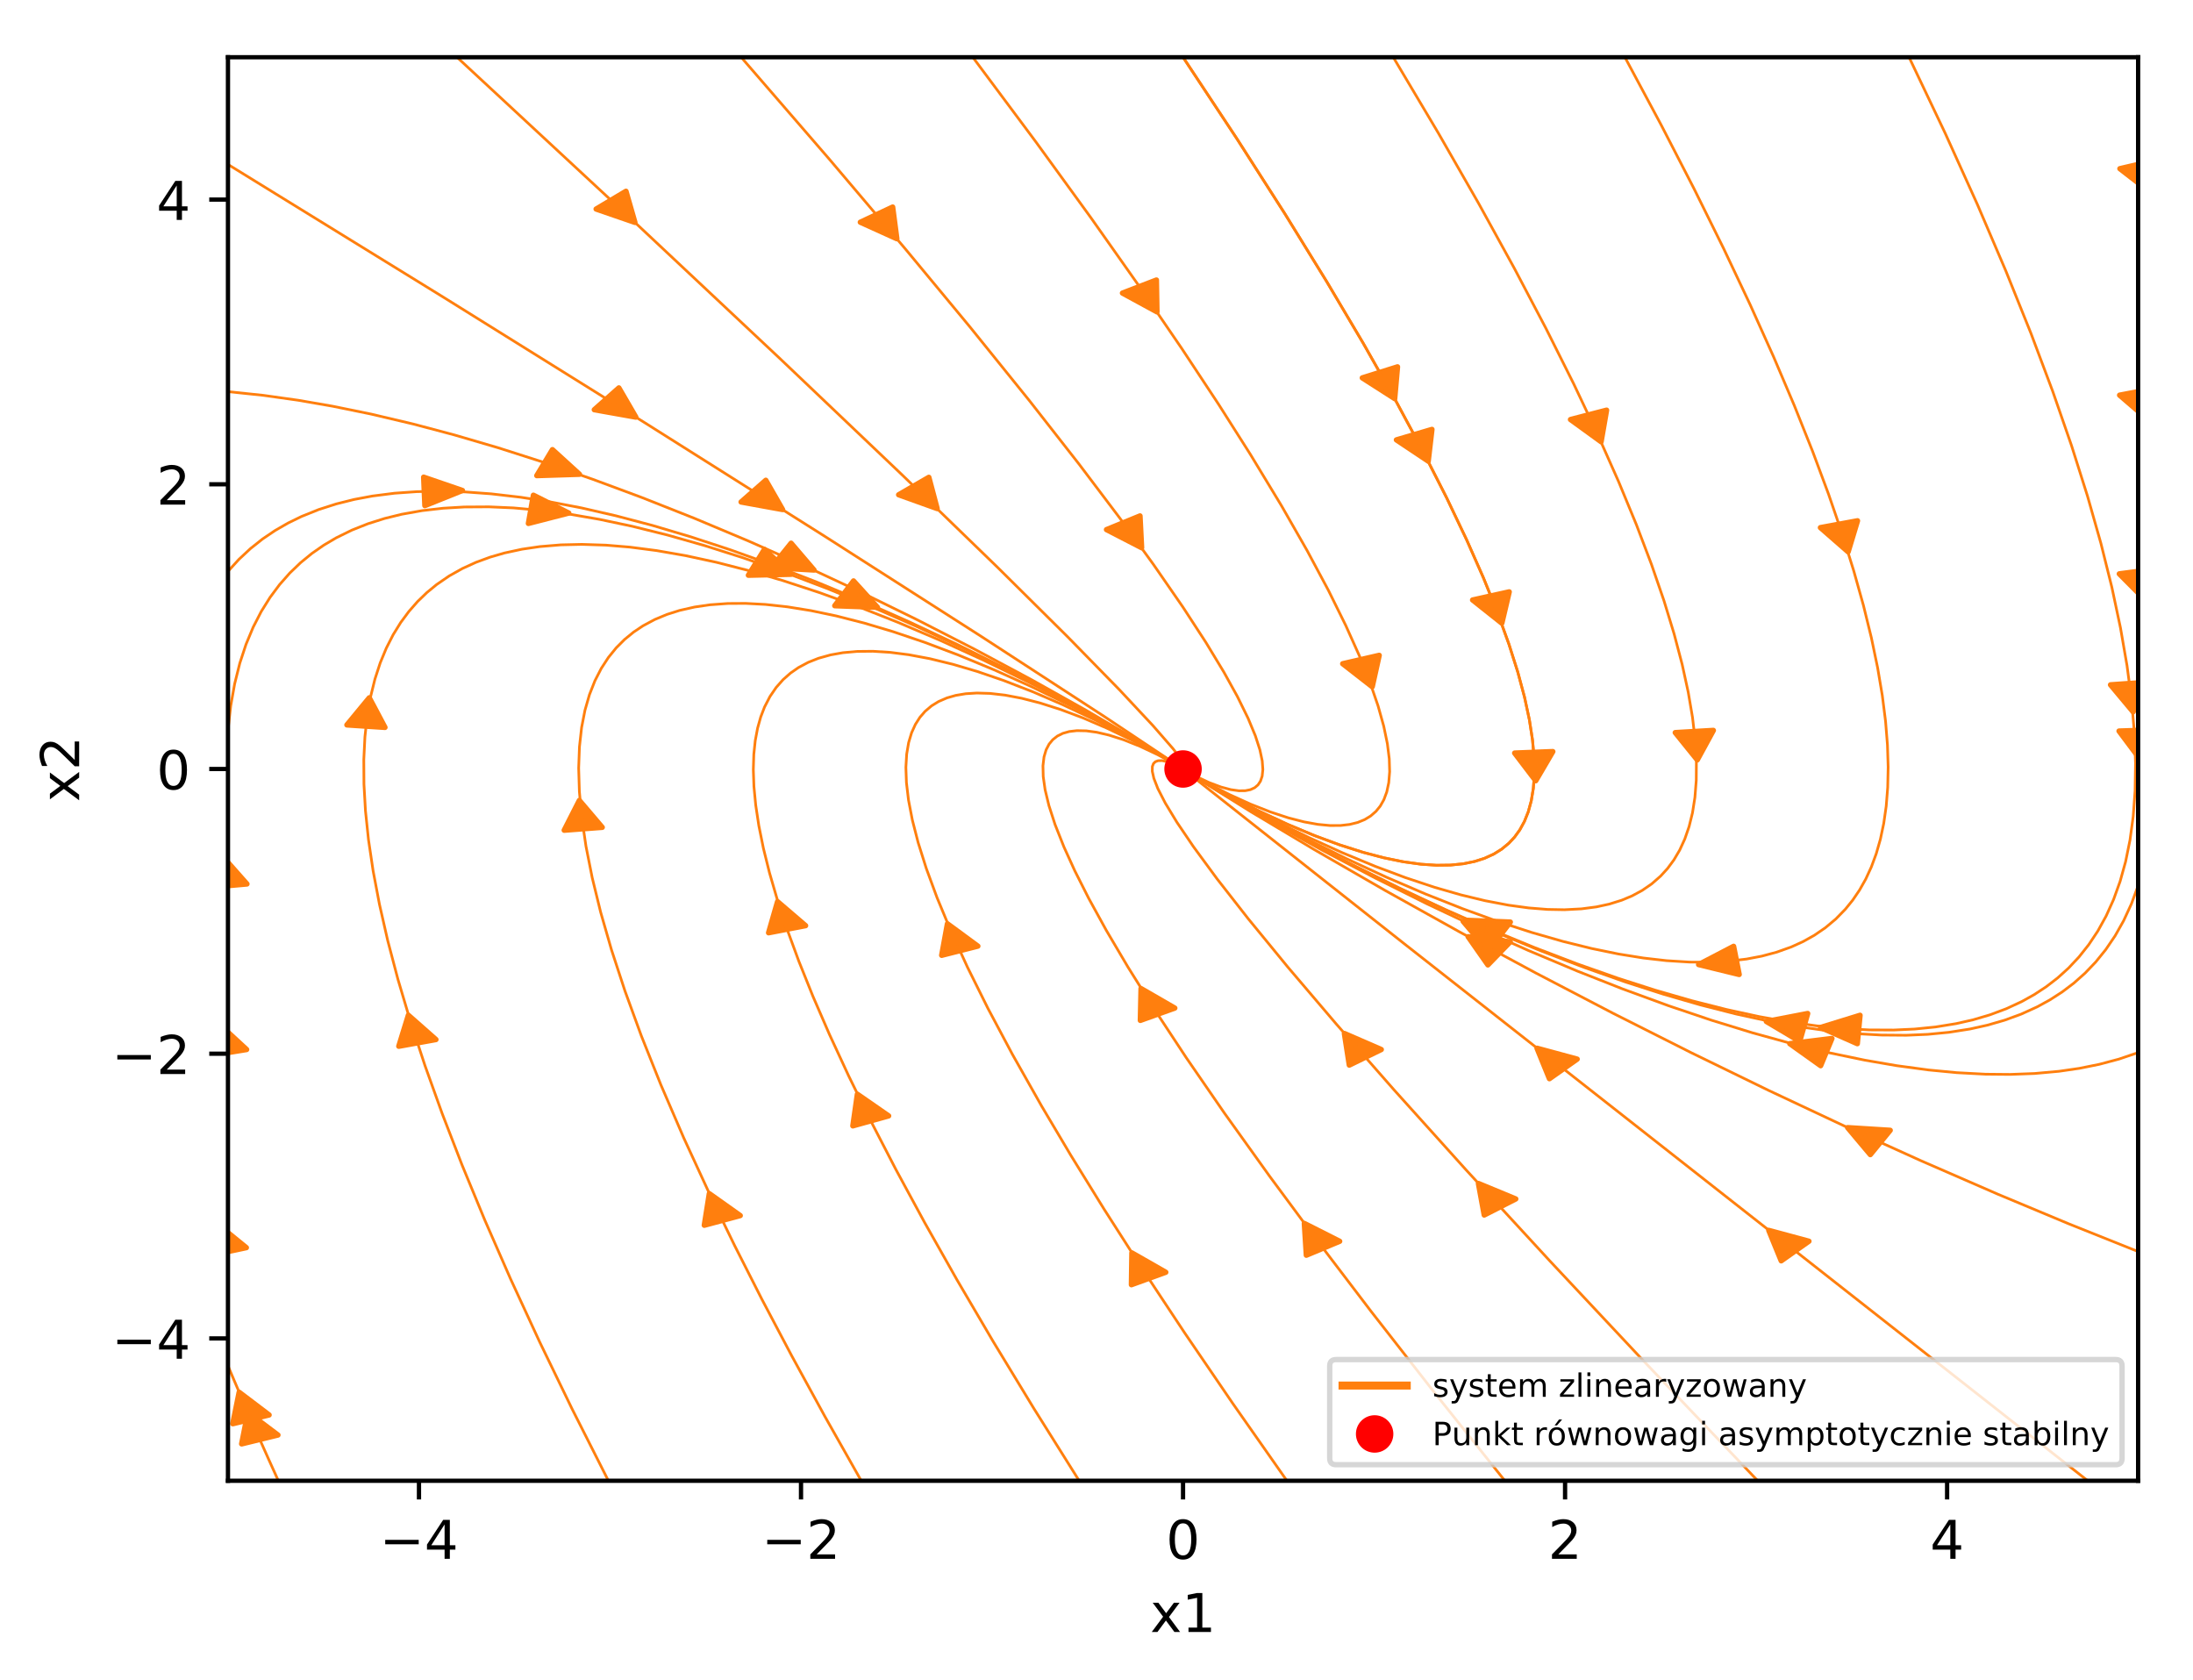 <?xml version="1.0" encoding="utf-8" standalone="no"?>
<!DOCTYPE svg PUBLIC "-//W3C//DTD SVG 1.1//EN"
  "http://www.w3.org/Graphics/SVG/1.1/DTD/svg11.dtd">
<!-- Created with matplotlib (http://matplotlib.org/) -->
<svg height="314pt" version="1.1" viewBox="0 0 410 314" width="410pt" xmlns="http://www.w3.org/2000/svg" xmlns:xlink="http://www.w3.org/1999/xlink">
 <defs>
  <style type="text/css">
*{stroke-linecap:butt;stroke-linejoin:round;}
  </style>
 </defs>
 <g id="figure_1">
  <g id="patch_1">
   <path d="M 0 314.368 
L 410.44 314.368 
L 410.44 0 
L 0 0 
z
" style="fill:#ffffff;"/>
  </g>
  <g id="axes_1">
   <g id="patch_2">
    <path d="M 42.62 276.812 
L 399.74 276.812 
L 399.74 10.7 
L 42.62 10.7 
z
" style="fill:#ffffff;"/>
   </g>
   <g id="patch_3">
    <path clip-path="url(#p06660a732e)" d="M 260.752 74.517 
L 254.693 70.641 
L 257.968 69.615 
L 258 69.603 
L 258.001 69.605 
L 261.277 68.579 
z
" style="fill:#ff7f0e;stroke:#ff7f0e;stroke-linejoin:miter;"/>
   </g>
   <g id="patch_4">
    <path clip-path="url(#p06660a732e)" d="M 280.781 116.501 
L 275.317 112.162 
L 278.723 111.405 
L 278.756 111.396 
L 278.757 111.397 
L 282.162 110.641 
z
" style="fill:#ff7f0e;stroke:#ff7f0e;stroke-linejoin:miter;"/>
   </g>
   <g id="patch_5">
    <path clip-path="url(#p06660a732e)" d="M 299.34 82.577 
L 293.618 78.427 
L 296.974 77.555 
L 297.006 77.545 
L 297.007 77.547 
L 300.363 76.676 
z
" style="fill:#ff7f0e;stroke:#ff7f0e;stroke-linejoin:miter;"/>
   </g>
   <g id="patch_6">
    <path clip-path="url(#p06660a732e)" d="M 317.32 142.054 
L 313.204 136.954 
L 316.747 136.748 
L 316.782 136.746 
L 316.782 136.746 
L 320.325 136.54 
z
" style="fill:#ff7f0e;stroke:#ff7f0e;stroke-linejoin:miter;"/>
   </g>
   <g id="patch_7">
    <path clip-path="url(#p06660a732e)" d="M 345.526 103.161 
L 340.344 98.634 
L 343.794 97.998 
L 343.828 97.99 
L 343.828 97.991 
L 347.278 97.356 
z
" style="fill:#ff7f0e;stroke:#ff7f0e;stroke-linejoin:miter;"/>
   </g>
   <g id="patch_8">
    <path clip-path="url(#p06660a732e)" d="M 317.569 180.318 
L 324.113 176.908 
L 324.632 179.527 
L 324.638 179.553 
L 324.637 179.553 
L 325.157 182.173 
z
" style="fill:#ff7f0e;stroke:#ff7f0e;stroke-linejoin:miter;"/>
   </g>
   <g id="patch_9">
    <path clip-path="url(#p06660a732e)" d="M 398.803 133.071 
L 394.583 128.019 
L 398.121 127.773 
L 398.156 127.769 
L 398.156 127.77 
L 401.694 127.524 
z
" style="fill:#ff7f0e;stroke:#ff7f0e;stroke-linejoin:miter;"/>
   </g>
   <g id="patch_10">
    <path clip-path="url(#p06660a732e)" d="M 340.372 192.073 
L 347.751 189.798 
L 347.498 192.439 
L 347.496 192.465 
L 347.495 192.465 
L 347.242 195.106 
z
" style="fill:#ff7f0e;stroke:#ff7f0e;stroke-linejoin:miter;"/>
   </g>
   <g id="patch_11">
    <path clip-path="url(#p06660a732e)" d="M 401.871 35.821 
L 396.333 31.534 
L 399.725 30.745 
L 399.757 30.733 
L 399.759 30.737 
L 403.151 29.947 
z
" style="fill:#ff7f0e;stroke:#ff7f0e;stroke-linejoin:miter;"/>
   </g>
   <g id="patch_12">
    <path clip-path="url(#p06660a732e)" d="M 401.503 78.375 
L 396.28 73.873 
L 399.724 73.22 
L 399.758 73.211 
L 399.759 73.214 
L 403.202 72.56 
z
" style="fill:#ff7f0e;stroke:#ff7f0e;stroke-linejoin:miter;"/>
   </g>
   <g id="patch_13">
    <path clip-path="url(#p06660a732e)" d="M 400.973 112.058 
L 396.223 107.274 
L 399.723 106.818 
L 399.758 106.811 
L 399.758 106.813 
L 403.258 106.356 
z
" style="fill:#ff7f0e;stroke:#ff7f0e;stroke-linejoin:miter;"/>
   </g>
   <g id="patch_14">
    <path clip-path="url(#p06660a732e)" d="M 400.057 141.86 
L 396.173 136.661 
L 399.723 136.544 
L 399.758 136.541 
L 399.758 136.543 
L 403.308 136.425 
z
" style="fill:#ff7f0e;stroke:#ff7f0e;stroke-linejoin:miter;"/>
   </g>
   <g id="patch_15">
    <path clip-path="url(#p06660a732e)" d="M 330.233 190.956 
L 337.963 189.464 
L 337.222 192.053 
L 337.215 192.079 
L 337.215 192.079 
L 336.473 194.669 
z
" style="fill:#ff7f0e;stroke:#ff7f0e;stroke-linejoin:miter;"/>
   </g>
   <g id="patch_16">
    <path clip-path="url(#p06660a732e)" d="M 274.394 172.049 
L 282.368 172.369 
L 280.61 174.67 
L 280.593 174.693 
L 280.592 174.693 
L 278.835 176.994 
z
" style="fill:#ff7f0e;stroke:#ff7f0e;stroke-linejoin:miter;"/>
   </g>
   <g id="patch_17">
    <path clip-path="url(#p06660a732e)" d="M 334.616 195.106 
L 342.494 194.135 
L 341.445 196.665 
L 341.435 196.691 
L 341.435 196.69 
L 340.385 199.22 
z
" style="fill:#ff7f0e;stroke:#ff7f0e;stroke-linejoin:miter;"/>
   </g>
   <g id="patch_18">
    <path clip-path="url(#p06660a732e)" d="M 273.55 172.237 
L 281.509 172.719 
L 279.668 174.984 
L 279.65 175.007 
L 279.649 175.007 
L 277.808 177.271 
z
" style="fill:#ff7f0e;stroke:#ff7f0e;stroke-linejoin:miter;"/>
   </g>
   <g id="patch_19">
    <path clip-path="url(#p06660a732e)" d="M 345.432 210.801 
L 353.39 211.299 
L 351.54 213.56 
L 351.523 213.583 
L 351.522 213.583 
L 349.672 215.844 
z
" style="fill:#ff7f0e;stroke:#ff7f0e;stroke-linejoin:miter;"/>
   </g>
   <g id="patch_20">
    <path clip-path="url(#p06660a732e)" d="M 274.477 175.106 
L 282.357 176.068 
L 280.275 178.214 
L 280.255 178.236 
L 280.254 178.235 
L 278.172 180.381 
z
" style="fill:#ff7f0e;stroke:#ff7f0e;stroke-linejoin:miter;"/>
   </g>
   <g id="patch_21">
    <path clip-path="url(#p06660a732e)" d="M 330.687 230.007 
L 338.194 232.036 
L 335.616 233.858 
L 335.591 233.878 
L 335.59 233.877 
L 333.013 235.699 
z
" style="fill:#ff7f0e;stroke:#ff7f0e;stroke-linejoin:miter;"/>
   </g>
   <g id="patch_22">
    <path clip-path="url(#p06660a732e)" d="M 287.359 195.959 
L 294.865 197.992 
L 292.285 199.813 
L 292.26 199.832 
L 292.26 199.832 
L 289.68 201.653 
z
" style="fill:#ff7f0e;stroke:#ff7f0e;stroke-linejoin:miter;"/>
   </g>
   <g id="patch_23">
    <path clip-path="url(#p06660a732e)" d="M 276.404 221.241 
L 283.384 224.132 
L 280.451 225.627 
L 280.423 225.643 
L 280.422 225.642 
L 277.489 227.137 
z
" style="fill:#ff7f0e;stroke:#ff7f0e;stroke-linejoin:miter;"/>
   </g>
   <g id="patch_24">
    <path clip-path="url(#p06660a732e)" d="M 251.345 193.2 
L 258.242 196.2 
L 255.267 197.648 
L 255.238 197.663 
L 255.237 197.663 
L 252.263 199.111 
z
" style="fill:#ff7f0e;stroke:#ff7f0e;stroke-linejoin:miter;"/>
   </g>
   <g id="patch_25">
    <path clip-path="url(#p06660a732e)" d="M 243.855 228.706 
L 250.461 232.049 
L 247.361 233.343 
L 247.331 233.358 
L 247.33 233.356 
L 244.23 234.65 
z
" style="fill:#ff7f0e;stroke:#ff7f0e;stroke-linejoin:miter;"/>
   </g>
   <g id="patch_26">
    <path clip-path="url(#p06660a732e)" d="M 213.326 184.805 
L 219.637 188.451 
L 216.433 189.597 
L 216.402 189.61 
L 216.401 189.609 
L 213.198 190.754 
z
" style="fill:#ff7f0e;stroke:#ff7f0e;stroke-linejoin:miter;"/>
   </g>
   <g id="patch_27">
    <path clip-path="url(#p06660a732e)" d="M 211.614 234.215 
L 217.95 237.837 
L 214.754 238.995 
L 214.723 239.009 
L 214.722 239.007 
L 211.527 240.165 
z
" style="fill:#ff7f0e;stroke:#ff7f0e;stroke-linejoin:miter;"/>
   </g>
   <g id="patch_28">
    <path clip-path="url(#p06660a732e)" d="M 177.13 172.691 
L 182.815 176.871 
L 179.451 177.725 
L 179.418 177.734 
L 179.418 177.733 
L 176.054 178.587 
z
" style="fill:#ff7f0e;stroke:#ff7f0e;stroke-linejoin:miter;"/>
   </g>
   <g id="patch_29">
    <path clip-path="url(#p06660a732e)" d="M 160.292 204.552 
L 166.138 208.606 
L 162.81 209.533 
L 162.777 209.544 
L 162.776 209.542 
L 159.448 210.469 
z
" style="fill:#ff7f0e;stroke:#ff7f0e;stroke-linejoin:miter;"/>
   </g>
   <g id="patch_30">
    <path clip-path="url(#p06660a732e)" d="M 145.371 168.554 
L 150.611 173.044 
L 147.17 173.705 
L 147.135 173.712 
L 147.135 173.711 
L 143.694 174.372 
z
" style="fill:#ff7f0e;stroke:#ff7f0e;stroke-linejoin:miter;"/>
   </g>
   <g id="patch_31">
    <path clip-path="url(#p06660a732e)" d="M 132.614 223.139 
L 138.394 227.244 
L 135.051 228.142 
L 135.019 228.153 
L 135.018 228.151 
L 131.674 229.048 
z
" style="fill:#ff7f0e;stroke:#ff7f0e;stroke-linejoin:miter;"/>
   </g>
   <g id="patch_32">
    <path clip-path="url(#p06660a732e)" d="M 108.316 149.637 
L 112.591 154.664 
L 109.056 154.931 
L 109.02 154.935 
L 109.02 154.934 
L 105.485 155.201 
z
" style="fill:#ff7f0e;stroke:#ff7f0e;stroke-linejoin:miter;"/>
   </g>
   <g id="patch_33">
    <path clip-path="url(#p06660a732e)" d="M 76.348 189.788 
L 81.499 194.335 
L 78.045 194.958 
L 78.011 194.966 
L 78.011 194.964 
L 74.557 195.587 
z
" style="fill:#ff7f0e;stroke:#ff7f0e;stroke-linejoin:miter;"/>
   </g>
   <g id="patch_34">
    <path clip-path="url(#p06660a732e)" d="M 69.039 130.447 
L 71.972 135.981 
L 68.432 135.75 
L 68.397 135.748 
L 68.397 135.747 
L 64.857 135.516 
z
" style="fill:#ff7f0e;stroke:#ff7f0e;stroke-linejoin:miter;"/>
   </g>
   <g id="patch_35">
    <path clip-path="url(#p06660a732e)" d="M 46.343 264.038 
L 51.964 268.264 
L 48.588 269.09 
L 48.555 269.102 
L 48.554 269.098 
L 45.177 269.924 
z
" style="fill:#ff7f0e;stroke:#ff7f0e;stroke-linejoin:miter;"/>
   </g>
   <g id="patch_36">
    <path clip-path="url(#p06660a732e)" d="M 44.714 260.269 
L 50.311 264.513 
L 46.931 265.329 
L 46.898 265.341 
L 46.897 265.337 
L 43.516 266.152 
z
" style="fill:#ff7f0e;stroke:#ff7f0e;stroke-linejoin:miter;"/>
   </g>
   <g id="patch_37">
    <path clip-path="url(#p06660a732e)" d="M 40.66 228.849 
L 46.053 233.237 
L 42.636 233.963 
L 42.603 233.974 
L 42.602 233.971 
L 39.185 234.697 
z
" style="fill:#ff7f0e;stroke:#ff7f0e;stroke-linejoin:miter;"/>
   </g>
   <g id="patch_38">
    <path clip-path="url(#p06660a732e)" d="M 41.094 191.569 
L 46.108 196.199 
L 42.637 196.765 
L 42.603 196.773 
L 42.602 196.771 
L 39.131 197.337 
z
" style="fill:#ff7f0e;stroke:#ff7f0e;stroke-linejoin:miter;"/>
   </g>
   <g id="patch_39">
    <path clip-path="url(#p06660a732e)" d="M 41.772 160.283 
L 46.166 165.252 
L 42.638 165.566 
L 42.603 165.571 
L 42.602 165.569 
L 39.074 165.884 
z
" style="fill:#ff7f0e;stroke:#ff7f0e;stroke-linejoin:miter;"/>
   </g>
   <g id="patch_40">
    <path clip-path="url(#p06660a732e)" d="M 106.337 95.91 
L 98.788 97.851 
L 99.254 95.226 
L 99.258 95.199 
L 99.258 95.199 
L 99.724 92.574 
z
" style="fill:#ff7f0e;stroke:#ff7f0e;stroke-linejoin:miter;"/>
   </g>
   <g id="patch_41">
    <path clip-path="url(#p06660a732e)" d="M 147.899 107.357 
L 139.917 107.536 
L 141.41 105.133 
L 141.424 105.109 
L 141.425 105.109 
L 142.918 102.706 
z
" style="fill:#ff7f0e;stroke:#ff7f0e;stroke-linejoin:miter;"/>
   </g>
   <g id="patch_42">
    <path clip-path="url(#p06660a732e)" d="M 86.459 91.692 
L 79.433 94.52 
L 79.321 91.874 
L 79.319 91.847 
L 79.319 91.847 
L 79.207 89.201 
z
" style="fill:#ff7f0e;stroke:#ff7f0e;stroke-linejoin:miter;"/>
   </g>
   <g id="patch_43">
    <path clip-path="url(#p06660a732e)" d="M 164.043 113.529 
L 156.067 113.236 
L 157.811 110.929 
L 157.828 110.905 
L 157.828 110.906 
L 159.572 108.599 
z
" style="fill:#ff7f0e;stroke:#ff7f0e;stroke-linejoin:miter;"/>
   </g>
   <g id="patch_44">
    <path clip-path="url(#p06660a732e)" d="M 108.335 88.661 
L 100.357 88.911 
L 101.811 86.495 
L 101.825 86.47 
L 101.826 86.47 
L 103.28 84.055 
z
" style="fill:#ff7f0e;stroke:#ff7f0e;stroke-linejoin:miter;"/>
   </g>
   <g id="patch_45">
    <path clip-path="url(#p06660a732e)" d="M 152.195 106.564 
L 144.233 106.113 
L 146.059 103.841 
L 146.076 103.818 
L 146.077 103.818 
L 147.903 101.547 
z
" style="fill:#ff7f0e;stroke:#ff7f0e;stroke-linejoin:miter;"/>
   </g>
   <g id="patch_46">
    <path clip-path="url(#p06660a732e)" d="M 118.877 77.976 
L 111.11 76.592 
L 113.395 74.564 
L 113.417 74.543 
L 113.418 74.544 
L 115.703 72.516 
z
" style="fill:#ff7f0e;stroke:#ff7f0e;stroke-linejoin:miter;"/>
   </g>
   <g id="patch_47">
    <path clip-path="url(#p06660a732e)" d="M 146.311 95.254 
L 138.554 93.842 
L 140.852 91.822 
L 140.874 91.802 
L 140.875 91.802 
L 143.173 89.783 
z
" style="fill:#ff7f0e;stroke:#ff7f0e;stroke-linejoin:miter;"/>
   </g>
   <g id="patch_48">
    <path clip-path="url(#p06660a732e)" d="M 118.703 41.575 
L 111.453 39.079 
L 114.229 37.426 
L 114.255 37.408 
L 114.257 37.409 
L 117.032 35.756 
z
" style="fill:#ff7f0e;stroke:#ff7f0e;stroke-linejoin:miter;"/>
   </g>
   <g id="patch_49">
    <path clip-path="url(#p06660a732e)" d="M 175.206 95.069 
L 168.009 92.491 
L 170.818 90.87 
L 170.846 90.853 
L 170.847 90.853 
L 173.656 89.232 
z
" style="fill:#ff7f0e;stroke:#ff7f0e;stroke-linejoin:miter;"/>
   </g>
   <g id="patch_50">
    <path clip-path="url(#p06660a732e)" d="M 167.671 44.628 
L 160.845 41.54 
L 163.853 40.13 
L 163.882 40.115 
L 163.883 40.116 
L 166.891 38.706 
z
" style="fill:#ff7f0e;stroke:#ff7f0e;stroke-linejoin:miter;"/>
   </g>
   <g id="patch_51">
    <path clip-path="url(#p06660a732e)" d="M 213.437 102.392 
L 206.87 99.006 
L 209.985 97.732 
L 210.016 97.718 
L 210.016 97.719 
L 213.132 96.445 
z
" style="fill:#ff7f0e;stroke:#ff7f0e;stroke-linejoin:miter;"/>
   </g>
   <g id="patch_52">
    <path clip-path="url(#p06660a732e)" d="M 216.303 58.297 
L 209.854 54.789 
L 213.011 53.574 
L 213.041 53.56 
L 213.043 53.562 
L 216.2 52.348 
z
" style="fill:#ff7f0e;stroke:#ff7f0e;stroke-linejoin:miter;"/>
   </g>
   <g id="patch_53">
    <path clip-path="url(#p06660a732e)" d="M 256.551 128.379 
L 251.03 124.079 
L 254.425 123.298 
L 254.459 123.289 
L 254.459 123.29 
L 257.854 122.508 
z
" style="fill:#ff7f0e;stroke:#ff7f0e;stroke-linejoin:miter;"/>
   </g>
   <g id="patch_54">
    <path clip-path="url(#p06660a732e)" d="M 267.021 86.201 
L 261.072 82.231 
L 264.376 81.257 
L 264.409 81.246 
L 264.41 81.247 
L 267.714 80.273 
z
" style="fill:#ff7f0e;stroke:#ff7f0e;stroke-linejoin:miter;"/>
   </g>
   <g id="patch_55">
    <path clip-path="url(#p06660a732e)" d="M 287.118 145.953 
L 283.18 140.777 
L 286.728 140.639 
L 286.764 140.637 
L 286.764 140.637 
L 290.312 140.5 
z
" style="fill:#ff7f0e;stroke:#ff7f0e;stroke-linejoin:miter;"/>
   </g>
   <g id="matplotlib.axis_1">
    <g id="xtick_1">
     <g id="line2d_1">
      <defs>
       <path d="M 0 0 
L 0 3.5 
" id="m488190b109" style="stroke:#000000;stroke-width:0.8;"/>
      </defs>
      <g>
       <use style="stroke:#000000;stroke-width:0.8;" x="78.332" xlink:href="#m488190b109" y="276.812"/>
      </g>
     </g>
     <g id="text_1">
      <!-- −4 -->
      <defs>
       <path d="M 10.594 35.5 
L 73.188 35.5 
L 73.188 27.203 
L 10.594 27.203 
z
" id="DejaVuSans-2212"/>
       <path d="M 37.797 64.312 
L 12.891 25.391 
L 37.797 25.391 
z
M 35.203 72.906 
L 47.609 72.906 
L 47.609 25.391 
L 58.016 25.391 
L 58.016 17.188 
L 47.609 17.188 
L 47.609 0 
L 37.797 0 
L 37.797 17.188 
L 4.891 17.188 
L 4.891 26.703 
z
" id="DejaVuSans-34"/>
      </defs>
      <g transform="translate(70.961 291.41)scale(0.1 -0.1)">
       <use xlink:href="#DejaVuSans-2212"/>
       <use x="83.789" xlink:href="#DejaVuSans-34"/>
      </g>
     </g>
    </g>
    <g id="xtick_2">
     <g id="line2d_2">
      <g>
       <use style="stroke:#000000;stroke-width:0.8;" x="149.756" xlink:href="#m488190b109" y="276.812"/>
      </g>
     </g>
     <g id="text_2">
      <!-- −2 -->
      <defs>
       <path d="M 19.188 8.297 
L 53.609 8.297 
L 53.609 0 
L 7.328 0 
L 7.328 8.297 
Q 12.938 14.109 22.625 23.891 
Q 32.328 33.688 34.812 36.531 
Q 39.547 41.844 41.422 45.531 
Q 43.312 49.219 43.312 52.781 
Q 43.312 58.594 39.234 62.25 
Q 35.156 65.922 28.609 65.922 
Q 23.969 65.922 18.812 64.312 
Q 13.672 62.703 7.812 59.422 
L 7.812 69.391 
Q 13.766 71.781 18.938 73 
Q 24.125 74.219 28.422 74.219 
Q 39.75 74.219 46.484 68.547 
Q 53.219 62.891 53.219 53.422 
Q 53.219 48.922 51.531 44.891 
Q 49.859 40.875 45.406 35.406 
Q 44.188 33.984 37.641 27.219 
Q 31.109 20.453 19.188 8.297 
" id="DejaVuSans-32"/>
      </defs>
      <g transform="translate(142.385 291.41)scale(0.1 -0.1)">
       <use xlink:href="#DejaVuSans-2212"/>
       <use x="83.789" xlink:href="#DejaVuSans-32"/>
      </g>
     </g>
    </g>
    <g id="xtick_3">
     <g id="line2d_3">
      <g>
       <use style="stroke:#000000;stroke-width:0.8;" x="221.18" xlink:href="#m488190b109" y="276.812"/>
      </g>
     </g>
     <g id="text_3">
      <!-- 0 -->
      <defs>
       <path d="M 31.781 66.406 
Q 24.172 66.406 20.328 58.906 
Q 16.5 51.422 16.5 36.375 
Q 16.5 21.391 20.328 13.891 
Q 24.172 6.391 31.781 6.391 
Q 39.453 6.391 43.281 13.891 
Q 47.125 21.391 47.125 36.375 
Q 47.125 51.422 43.281 58.906 
Q 39.453 66.406 31.781 66.406 
M 31.781 74.219 
Q 44.047 74.219 50.516 64.516 
Q 56.984 54.828 56.984 36.375 
Q 56.984 17.969 50.516 8.266 
Q 44.047 -1.422 31.781 -1.422 
Q 19.531 -1.422 13.062 8.266 
Q 6.594 17.969 6.594 36.375 
Q 6.594 54.828 13.062 64.516 
Q 19.531 74.219 31.781 74.219 
" id="DejaVuSans-30"/>
      </defs>
      <g transform="translate(217.999 291.41)scale(0.1 -0.1)">
       <use xlink:href="#DejaVuSans-30"/>
      </g>
     </g>
    </g>
    <g id="xtick_4">
     <g id="line2d_4">
      <g>
       <use style="stroke:#000000;stroke-width:0.8;" x="292.604" xlink:href="#m488190b109" y="276.812"/>
      </g>
     </g>
     <g id="text_4">
      <!-- 2 -->
      <g transform="translate(289.423 291.41)scale(0.1 -0.1)">
       <use xlink:href="#DejaVuSans-32"/>
      </g>
     </g>
    </g>
    <g id="xtick_5">
     <g id="line2d_5">
      <g>
       <use style="stroke:#000000;stroke-width:0.8;" x="364.028" xlink:href="#m488190b109" y="276.812"/>
      </g>
     </g>
     <g id="text_5">
      <!-- 4 -->
      <g transform="translate(360.847 291.41)scale(0.1 -0.1)">
       <use xlink:href="#DejaVuSans-34"/>
      </g>
     </g>
    </g>
    <g id="text_6">
     <!-- x1 -->
     <defs>
      <path d="M 54.891 54.688 
L 35.109 28.078 
L 55.906 0 
L 45.312 0 
L 29.391 21.484 
L 13.484 0 
L 2.875 0 
L 24.125 28.609 
L 4.688 54.688 
L 15.281 54.688 
L 29.781 35.203 
L 44.281 54.688 
z
" id="DejaVuSans-78"/>
      <path d="M 12.406 8.297 
L 28.516 8.297 
L 28.516 63.922 
L 10.984 60.406 
L 10.984 69.391 
L 28.422 72.906 
L 38.281 72.906 
L 38.281 8.297 
L 54.391 8.297 
L 54.391 0 
L 12.406 0 
z
" id="DejaVuSans-31"/>
     </defs>
     <g transform="translate(215.04 305.089)scale(0.1 -0.1)">
      <use xlink:href="#DejaVuSans-78"/>
      <use x="59.18" xlink:href="#DejaVuSans-31"/>
     </g>
    </g>
   </g>
   <g id="matplotlib.axis_2">
    <g id="ytick_1">
     <g id="line2d_6">
      <defs>
       <path d="M 0 0 
L -3.5 0 
" id="m258941c089" style="stroke:#000000;stroke-width:0.8;"/>
      </defs>
      <g>
       <use style="stroke:#000000;stroke-width:0.8;" x="42.62" xlink:href="#m258941c089" y="250.201"/>
      </g>
     </g>
     <g id="text_7">
      <!-- −4 -->
      <g transform="translate(20.878 254)scale(0.1 -0.1)">
       <use xlink:href="#DejaVuSans-2212"/>
       <use x="83.789" xlink:href="#DejaVuSans-34"/>
      </g>
     </g>
    </g>
    <g id="ytick_2">
     <g id="line2d_7">
      <g>
       <use style="stroke:#000000;stroke-width:0.8;" x="42.62" xlink:href="#m258941c089" y="196.978"/>
      </g>
     </g>
     <g id="text_8">
      <!-- −2 -->
      <g transform="translate(20.878 200.778)scale(0.1 -0.1)">
       <use xlink:href="#DejaVuSans-2212"/>
       <use x="83.789" xlink:href="#DejaVuSans-32"/>
      </g>
     </g>
    </g>
    <g id="ytick_3">
     <g id="line2d_8">
      <g>
       <use style="stroke:#000000;stroke-width:0.8;" x="42.62" xlink:href="#m258941c089" y="143.756"/>
      </g>
     </g>
     <g id="text_9">
      <!-- 0 -->
      <g transform="translate(29.258 147.555)scale(0.1 -0.1)">
       <use xlink:href="#DejaVuSans-30"/>
      </g>
     </g>
    </g>
    <g id="ytick_4">
     <g id="line2d_9">
      <g>
       <use style="stroke:#000000;stroke-width:0.8;" x="42.62" xlink:href="#m258941c089" y="90.534"/>
      </g>
     </g>
     <g id="text_10">
      <!-- 2 -->
      <g transform="translate(29.258 94.333)scale(0.1 -0.1)">
       <use xlink:href="#DejaVuSans-32"/>
      </g>
     </g>
    </g>
    <g id="ytick_5">
     <g id="line2d_10">
      <g>
       <use style="stroke:#000000;stroke-width:0.8;" x="42.62" xlink:href="#m258941c089" y="37.311"/>
      </g>
     </g>
     <g id="text_11">
      <!-- 4 -->
      <g transform="translate(29.258 41.11)scale(0.1 -0.1)">
       <use xlink:href="#DejaVuSans-34"/>
      </g>
     </g>
    </g>
    <g id="text_12">
     <!-- x2 -->
     <g transform="translate(14.798 149.897)rotate(-90)scale(0.1 -0.1)">
      <use xlink:href="#DejaVuSans-78"/>
      <use x="59.18" xlink:href="#DejaVuSans-32"/>
     </g>
    </g>
   </g>
   <g id="line2d_11">
    <path clip-path="url(#p06660a732e)" d="M 221.18 10.7 
L 231.27 25.967 
L 240.185 39.907 
L 248.027 52.623 
L 254.891 64.21 
L 260.865 74.757 
L 266.028 84.345 
L 270.456 93.05 
L 274.216 100.943 
L 277.37 108.089 
L 279.978 114.547 
L 282.091 120.374 
L 283.759 125.622 
L 285.026 130.338 
L 285.933 134.565 
L 286.518 138.346 
L 286.815 141.718 
L 286.856 144.716 
L 286.67 147.371 
L 286.282 149.714 
L 285.718 151.771 
L 284.998 153.569 
L 284.144 155.13 
L 283.172 156.476 
L 282.101 157.627 
L 280.743 158.747 
L 279.291 159.652 
L 277.539 160.453 
L 275.713 161.038 
L 273.598 161.471 
L 271.201 161.717 
L 268.545 161.749 
L 265.66 161.556 
L 262.355 161.098 
L 258.708 160.353 
L 254.82 159.328 
L 250.426 157.929 
L 245.781 156.212 
L 240.737 154.105 
L 235.487 151.669 
L 230.037 148.893 
L 224.818 145.984 
L 221.18 143.756 
L 221.18 143.756 
" style="fill:none;stroke:#ff7f0e;stroke-linecap:square;stroke-width:0.5;"/>
   </g>
   <g id="line2d_12">
    <path clip-path="url(#p06660a732e)" d="M 260.484 10.7 
L 268.93 24.911 
L 276.457 38.051 
L 283.137 50.193 
L 289.034 61.402 
L 294.208 71.74 
L 298.716 81.266 
L 302.611 90.033 
L 305.942 98.095 
L 308.754 105.497 
L 311.09 112.287 
L 312.99 118.505 
L 314.491 124.191 
L 315.626 129.383 
L 316.43 134.115 
L 316.93 138.419 
L 317.155 142.327 
L 317.13 145.866 
L 316.879 149.063 
L 316.425 151.944 
L 315.787 154.53 
L 314.985 156.845 
L 314.036 158.909 
L 312.957 160.74 
L 311.762 162.357 
L 310.465 163.775 
L 308.793 165.238 
L 307.012 166.462 
L 305.142 167.471 
L 303.198 168.285 
L 300.858 169.014 
L 298.459 169.533 
L 295.67 169.9 
L 292.5 170.065 
L 289.324 170.008 
L 285.817 169.729 
L 282.019 169.21 
L 277.648 168.377 
L 273.122 167.285 
L 268.219 165.875 
L 262.806 164.08 
L 257.12 161.954 
L 250.99 159.417 
L 244.697 156.569 
L 238.117 153.343 
L 231.567 149.88 
L 225.431 146.386 
L 221.18 143.756 
L 221.18 143.756 
" style="fill:none;stroke:#ff7f0e;stroke-linecap:square;stroke-width:0.5;"/>
   </g>
   <g id="line2d_13">
    <path clip-path="url(#p06660a732e)" d="M 303.791 10.7 
L 310.589 23.397 
L 316.727 35.302 
L 322.246 46.459 
L 327.185 56.908 
L 331.582 66.686 
L 335.471 75.832 
L 338.885 84.379 
L 341.856 92.36 
L 344.412 99.806 
L 346.583 106.747 
L 348.394 113.212 
L 349.87 119.227 
L 351.035 124.817 
L 351.911 130.006 
L 352.518 134.817 
L 352.877 139.273 
L 353.006 143.392 
L 352.922 147.196 
L 352.642 150.701 
L 352.181 153.927 
L 351.554 156.889 
L 350.775 159.603 
L 349.857 162.084 
L 348.812 164.346 
L 347.65 166.402 
L 346.384 168.266 
L 345.022 169.948 
L 343.201 171.814 
L 341.262 173.436 
L 339.223 174.832 
L 337.097 176.022 
L 334.897 177.022 
L 332.178 177.993 
L 329.389 178.739 
L 326.55 179.281 
L 323.192 179.685 
L 319.806 179.872 
L 315.927 179.856 
L 311.581 179.587 
L 307.281 179.096 
L 302.587 178.341 
L 297.556 177.308 
L 292.255 176 
L 286.354 174.309 
L 280.013 172.248 
L 273.419 169.862 
L 266.452 167.099 
L 259.153 163.959 
L 251.725 160.521 
L 243.986 156.69 
L 236.303 152.636 
L 228.999 148.53 
L 222.792 144.795 
L 221.18 143.756 
L 221.18 143.756 
" style="fill:none;stroke:#ff7f0e;stroke-linecap:square;stroke-width:0.5;"/>
   </g>
   <g id="line2d_14">
    <path clip-path="url(#p06660a732e)" d="M 356.918 10.7 
L 363.675 24.918 
L 369.693 38.226 
L 375.02 50.672 
L 379.701 62.305 
L 383.778 73.169 
L 387.292 83.306 
L 390.28 92.756 
L 392.779 101.558 
L 394.821 109.749 
L 396.44 117.362 
L 397.665 124.43 
L 398.524 130.985 
L 399.045 137.055 
L 399.252 142.669 
L 399.169 147.853 
L 398.819 152.632 
L 398.223 157.03 
L 397.4 161.07 
L 396.37 164.772 
L 395.15 168.157 
L 393.756 171.245 
L 392.204 174.053 
L 390.508 176.598 
L 388.682 178.897 
L 386.739 180.966 
L 384.691 182.818 
L 382.549 184.468 
L 380.324 185.928 
L 378.025 187.211 
L 375.062 188.584 
L 372.014 189.719 
L 368.898 190.637 
L 365.727 191.356 
L 361.868 191.981 
L 357.967 192.371 
L 354.044 192.552 
L 349.46 192.53 
L 344.887 192.288 
L 339.702 191.781 
L 334.583 191.064 
L 328.928 190.052 
L 322.803 188.722 
L 316.285 187.069 
L 309.466 185.104 
L 302.447 182.853 
L 294.846 180.178 
L 286.884 177.133 
L 278.8 173.806 
L 270.122 169.986 
L 261.373 165.89 
L 252.564 161.523 
L 243.705 156.885 
L 235.045 152.101 
L 227.16 147.496 
L 221.269 143.816 
L 221.18 143.756 
L 221.18 143.756 
" style="fill:none;stroke:#ff7f0e;stroke-linecap:square;stroke-width:0.5;"/>
   </g>
   <g id="line2d_15">
    <path clip-path="url(#p06660a732e)" d="M 399.74 30.737 
L 401.233 34.298 
" style="fill:none;stroke:#ff7f0e;stroke-linecap:square;stroke-width:0.5;"/>
   </g>
   <g id="line2d_16">
    <path clip-path="url(#p06660a732e)" d="M 399.74 73.214 
L 400.669 75.932 
" style="fill:none;stroke:#ff7f0e;stroke-linecap:square;stroke-width:0.5;"/>
   </g>
   <g id="line2d_17">
    <path clip-path="url(#p06660a732e)" d="M 399.74 106.813 
L 400.222 108.864 
" style="fill:none;stroke:#ff7f0e;stroke-linecap:square;stroke-width:0.5;"/>
   </g>
   <g id="line2d_18">
    <path clip-path="url(#p06660a732e)" d="M 399.74 136.542 
L 399.827 138.002 
" style="fill:none;stroke:#ff7f0e;stroke-linecap:square;stroke-width:0.5;"/>
   </g>
   <g id="line2d_19">
    <path clip-path="url(#p06660a732e)" d="M 399.74 165.569 
L 398.476 168.989 
L 397.037 172.108 
L 395.437 174.942 
L 393.693 177.511 
L 391.818 179.831 
L 389.824 181.916 
L 387.725 183.783 
L 385.531 185.445 
L 383.252 186.914 
L 380.9 188.205 
L 377.87 189.584 
L 374.756 190.722 
L 371.572 191.641 
L 368.334 192.358 
L 364.394 192.977 
L 360.414 193.36 
L 356.412 193.531 
L 351.736 193.494 
L 347.074 193.235 
L 341.788 192.705 
L 336.571 191.963 
L 330.81 190.922 
L 324.569 189.557 
L 317.931 187.865 
L 310.988 185.855 
L 303.842 183.557 
L 296.104 180.827 
L 288.002 177.722 
L 279.776 174.331 
L 271.306 170.604 
L 262.35 166.416 
L 253.331 161.949 
L 244.259 157.203 
L 235.503 152.371 
L 227.518 147.714 
L 221.433 143.925 
L 221.18 143.756 
L 221.18 143.756 
" style="fill:none;stroke:#ff7f0e;stroke-linecap:square;stroke-width:0.5;"/>
   </g>
   <g id="line2d_20">
    <path clip-path="url(#p06660a732e)" d="M 399.74 196.77 
L 396.141 197.992 
L 392.468 198.968 
L 388.736 199.72 
L 384.962 200.267 
L 380.393 200.679 
L 375.801 200.851 
L 371.204 200.811 
L 365.856 200.526 
L 360.546 200.019 
L 354.547 199.208 
L 348.647 198.189 
L 342.152 196.839 
L 335.14 195.141 
L 327.704 193.093 
L 319.949 190.711 
L 311.99 188.028 
L 303.394 184.882 
L 294.923 181.547 
L 285.781 177.703 
L 276.385 173.505 
L 266.81 168.977 
L 257.052 164.11 
L 247.315 158.999 
L 237.925 153.817 
L 229.31 148.811 
L 222.367 144.533 
L 221.18 143.756 
L 221.18 143.756 
" style="fill:none;stroke:#ff7f0e;stroke-linecap:square;stroke-width:0.5;"/>
   </g>
   <g id="line2d_21">
    <path clip-path="url(#p06660a732e)" d="M 399.74 233.97 
L 386.806 228.795 
L 373.559 223.263 
L 359.212 217.019 
L 345.112 210.635 
L 330.64 203.832 
L 316.23 196.813 
L 301.67 189.473 
L 287.078 181.865 
L 272.868 174.207 
L 259.034 166.503 
L 245.747 158.848 
L 233.876 151.758 
L 224.239 145.755 
L 221.18 143.756 
L 221.18 143.756 
" style="fill:none;stroke:#ff7f0e;stroke-linecap:square;stroke-width:0.5;"/>
   </g>
   <g id="line2d_22">
    <path clip-path="url(#p06660a732e)" d="M 390.321 276.812 
L 262.601 176.477 
L 221.18 143.756 
L 221.18 143.756 
" style="fill:none;stroke:#ff7f0e;stroke-linecap:square;stroke-width:0.5;"/>
   </g>
   <g id="line2d_23">
    <path clip-path="url(#p06660a732e)" d="M 328.616 276.812 
L 307.4 254.541 
L 289.76 235.724 
L 274.126 218.735 
L 260.596 203.705 
L 249.808 191.407 
L 240.76 180.773 
L 233.382 171.769 
L 227.554 164.31 
L 223.119 158.27 
L 220.028 153.705 
L 217.862 150.132 
L 216.469 147.418 
L 215.723 145.503 
L 215.428 144.183 
L 215.441 143.3 
L 215.656 142.736 
L 216.013 142.391 
L 216.528 142.205 
L 217.267 142.19 
L 218.294 142.408 
L 219.668 142.94 
L 221.18 143.756 
L 221.18 143.756 
" style="fill:none;stroke:#ff7f0e;stroke-linecap:square;stroke-width:0.5;"/>
   </g>
   <g id="line2d_24">
    <path clip-path="url(#p06660a732e)" d="M 281.344 276.812 
L 267.975 260.067 
L 256.306 245.11 
L 246.155 231.766 
L 237.357 219.874 
L 228.893 208.053 
L 221.766 197.703 
L 215.809 188.659 
L 210.873 180.771 
L 206.826 173.909 
L 203.553 167.954 
L 200.949 162.8 
L 198.924 158.355 
L 197.255 154.144 
L 196.106 150.602 
L 195.392 147.641 
L 195.041 145.181 
L 194.99 143.154 
L 195.186 141.5 
L 195.581 140.166 
L 196.137 139.106 
L 196.819 138.281 
L 197.68 137.602 
L 198.715 137.089 
L 199.911 136.752 
L 201.341 136.586 
L 203.073 136.622 
L 205.05 136.891 
L 207.356 137.429 
L 210.05 138.291 
L 213.109 139.509 
L 216.456 141.088 
L 219.813 142.916 
L 221.18 143.756 
L 221.18 143.756 
" style="fill:none;stroke:#ff7f0e;stroke-linecap:square;stroke-width:0.5;"/>
   </g>
   <g id="line2d_25">
    <path clip-path="url(#p06660a732e)" d="M 240.6 276.812 
L 230.477 262.363 
L 221.466 249.145 
L 213.474 237.065 
L 206.412 226.034 
L 200.198 215.971 
L 194.758 206.802 
L 189.298 197.139 
L 184.697 188.496 
L 180.864 180.777 
L 177.715 173.897 
L 175.177 167.778 
L 173.18 162.349 
L 171.664 157.544 
L 170.572 153.303 
L 169.854 149.573 
L 169.465 146.304 
L 169.363 143.45 
L 169.511 140.971 
L 169.875 138.828 
L 170.427 136.988 
L 171.139 135.419 
L 171.986 134.093 
L 172.947 132.984 
L 174.161 131.954 
L 175.474 131.145 
L 177.04 130.466 
L 178.675 129.998 
L 180.545 129.686 
L 182.634 129.554 
L 185.108 129.628 
L 187.924 129.95 
L 191.01 130.534 
L 194.445 131.415 
L 198.229 132.617 
L 202.399 134.178 
L 206.899 136.105 
L 211.667 138.393 
L 216.465 140.944 
L 220.648 143.412 
L 221.18 143.756 
L 221.18 143.756 
" style="fill:none;stroke:#ff7f0e;stroke-linecap:square;stroke-width:0.5;"/>
   </g>
   <g id="line2d_26">
    <path clip-path="url(#p06660a732e)" d="M 201.761 276.812 
L 193.292 263.306 
L 185.695 250.801 
L 178.905 239.232 
L 172.863 228.536 
L 167.51 218.657 
L 162.794 209.539 
L 158.666 201.133 
L 155.079 193.39 
L 151.991 186.266 
L 149.361 179.719 
L 147.153 173.709 
L 145.33 168.2 
L 143.862 163.157 
L 142.717 158.548 
L 141.868 154.342 
L 141.288 150.511 
L 140.953 147.029 
L 140.841 143.87 
L 140.931 141.012 
L 141.203 138.432 
L 141.64 136.111 
L 142.224 134.028 
L 142.94 132.167 
L 143.955 130.202 
L 145.116 128.506 
L 146.404 127.053 
L 147.8 125.821 
L 149.287 124.789 
L 151.116 123.813 
L 153.027 123.055 
L 155.285 122.425 
L 157.599 122.014 
L 160.242 121.777 
L 163.196 121.748 
L 166.432 121.952 
L 169.911 122.396 
L 173.857 123.136 
L 178.175 124.189 
L 182.742 125.536 
L 187.641 127.213 
L 193.047 129.307 
L 198.72 131.75 
L 204.671 134.562 
L 210.665 137.643 
L 216.422 140.851 
L 221.046 143.666 
L 221.18 143.756 
L 221.18 143.756 
" style="fill:none;stroke:#ff7f0e;stroke-linecap:square;stroke-width:0.5;"/>
   </g>
   <g id="line2d_27">
    <path clip-path="url(#p06660a732e)" d="M 161.016 276.812 
L 154.201 264.758 
L 148.012 253.445 
L 142.412 242.833 
L 137.364 232.885 
L 132.832 223.565 
L 127.845 212.746 
L 123.555 202.792 
L 119.905 193.645 
L 116.843 185.25 
L 114.321 177.555 
L 112.293 170.512 
L 110.717 164.075 
L 109.553 158.203 
L 108.766 152.855 
L 108.321 147.994 
L 108.187 143.586 
L 108.335 139.598 
L 108.736 135.999 
L 109.367 132.761 
L 110.204 129.858 
L 111.226 127.263 
L 112.411 124.955 
L 113.743 122.911 
L 115.203 121.112 
L 116.777 119.537 
L 118.449 118.17 
L 120.206 116.994 
L 122.41 115.813 
L 124.7 114.86 
L 127.058 114.114 
L 129.874 113.475 
L 132.74 113.058 
L 136.051 112.818 
L 139.375 112.797 
L 143.105 112.994 
L 147.205 113.441 
L 151.631 114.154 
L 156.321 115.136 
L 161.575 116.476 
L 166.909 118.064 
L 172.873 120.078 
L 179.209 122.466 
L 185.884 125.231 
L 192.713 128.304 
L 199.703 131.692 
L 206.777 135.366 
L 213.64 139.179 
L 219.546 142.707 
L 221.18 143.756 
L 221.18 143.756 
" style="fill:none;stroke:#ff7f0e;stroke-linecap:square;stroke-width:0.5;"/>
   </g>
   <g id="line2d_28">
    <path clip-path="url(#p06660a732e)" d="M 113.744 276.812 
L 106.966 263.404 
L 100.884 250.844 
L 95.454 239.084 
L 90.636 228.082 
L 86.388 217.797 
L 82.675 208.188 
L 79.46 199.219 
L 76.71 190.854 
L 74.393 183.06 
L 72.48 175.805 
L 70.943 169.058 
L 69.755 162.791 
L 68.892 156.977 
L 68.328 151.589 
L 68.044 146.603 
L 68.016 141.997 
L 68.226 137.747 
L 68.655 133.833 
L 69.286 130.236 
L 70.101 126.936 
L 71.086 123.915 
L 72.227 121.157 
L 73.508 118.646 
L 74.918 116.367 
L 76.445 114.305 
L 78.076 112.446 
L 79.803 110.779 
L 81.614 109.291 
L 83.982 107.665 
L 86.452 106.279 
L 89.007 105.114 
L 91.633 104.152 
L 94.317 103.376 
L 97.599 102.668 
L 100.928 102.179 
L 104.851 101.855 
L 108.793 101.765 
L 113.296 101.91 
L 117.771 102.28 
L 122.743 102.924 
L 128.162 103.867 
L 133.96 105.122 
L 140.058 106.686 
L 146.366 108.536 
L 153.23 110.792 
L 160.452 113.411 
L 167.818 116.32 
L 175.759 119.704 
L 183.797 123.377 
L 192.144 127.441 
L 200.456 131.741 
L 208.498 136.149 
L 215.878 140.443 
L 221.18 143.756 
L 221.18 143.756 
" style="fill:none;stroke:#ff7f0e;stroke-linecap:square;stroke-width:0.5;"/>
   </g>
   <g id="line2d_29">
    <path clip-path="url(#p06660a732e)" d="M 52.039 276.812 
L 50.28 272.923 
L 48.572 269.098 
L 46.915 265.336 
L 45.309 261.637 
L 43.751 258 
L 42.242 254.423 
" style="fill:none;stroke:#ff7f0e;stroke-linecap:square;stroke-width:0.5;"/>
   </g>
   <g id="line2d_30">
    <path clip-path="url(#p06660a732e)" d="M 42.62 233.97 
L 41.431 230.862 
" style="fill:none;stroke:#ff7f0e;stroke-linecap:square;stroke-width:0.5;"/>
   </g>
   <g id="line2d_31">
    <path clip-path="url(#p06660a732e)" d="M 42.62 196.77 
L 41.925 194.401 
" style="fill:none;stroke:#ff7f0e;stroke-linecap:square;stroke-width:0.5;"/>
   </g>
   <g id="line2d_32">
    <path clip-path="url(#p06660a732e)" d="M 42.62 165.569 
L 42.339 163.819 
" style="fill:none;stroke:#ff7f0e;stroke-linecap:square;stroke-width:0.5;"/>
   </g>
   <g id="line2d_33">
    <path clip-path="url(#p06660a732e)" d="M 42.62 136.542 
L 43.131 131.988 
L 43.877 127.803 
L 44.838 123.964 
L 45.996 120.451 
L 47.335 117.244 
L 48.837 114.323 
L 50.49 111.673 
L 52.277 109.276 
L 54.187 107.116 
L 56.207 105.179 
L 58.325 103.449 
L 60.531 101.915 
L 62.814 100.563 
L 65.762 99.111 
L 68.799 97.904 
L 71.91 96.92 
L 75.08 96.142 
L 78.944 95.453 
L 82.852 95.007 
L 86.788 94.776 
L 91.393 94.748 
L 95.989 94.947 
L 101.206 95.415 
L 106.361 96.1 
L 112.059 97.084 
L 118.237 98.391 
L 124.815 100.028 
L 131.702 101.984 
L 138.795 104.233 
L 146.481 106.915 
L 154.537 109.975 
L 162.721 113.326 
L 171.154 117.017 
L 180.076 121.172 
L 189.068 125.611 
L 197.939 130.238 
L 206.629 135.02 
L 214.625 139.67 
L 220.791 143.497 
L 221.18 143.756 
L 221.18 143.756 
" style="fill:none;stroke:#ff7f0e;stroke-linecap:square;stroke-width:0.5;"/>
   </g>
   <g id="line2d_34">
    <path clip-path="url(#p06660a732e)" d="M 42.62 106.813 
L 44.665 104.568 
L 46.823 102.555 
L 49.084 100.761 
L 51.436 99.171 
L 53.867 97.772 
L 56.369 96.551 
L 59.582 95.257 
L 62.873 94.202 
L 66.227 93.365 
L 69.631 92.728 
L 73.763 92.202 
L 77.927 91.91 
L 82.106 91.827 
L 86.98 91.963 
L 91.83 92.318 
L 97.32 92.953 
L 102.731 93.795 
L 108.697 94.944 
L 115.151 96.422 
L 122.007 98.231 
L 129.168 100.359 
L 136.53 102.776 
L 144.492 105.631 
L 152.82 108.864 
L 161.266 112.38 
L 169.954 116.233 
L 179.129 120.551 
L 188.36 125.145 
L 197.637 130.014 
L 206.579 134.962 
L 214.725 139.721 
L 220.907 143.573 
L 221.18 143.756 
L 221.18 143.756 
" style="fill:none;stroke:#ff7f0e;stroke-linecap:square;stroke-width:0.5;"/>
   </g>
   <g id="line2d_35">
    <path clip-path="url(#p06660a732e)" d="M 42.62 73.214 
L 49.216 73.903 
L 55.737 74.821 
L 62.162 75.935 
L 69.366 77.407 
L 77.269 79.27 
L 84.936 81.304 
L 93.157 83.712 
L 101.818 86.482 
L 110.792 89.588 
L 119.945 92.985 
L 129.773 96.872 
L 139.977 101.157 
L 150.252 105.714 
L 160.75 110.612 
L 171.387 115.817 
L 182.165 121.339 
L 192.858 127.068 
L 203.106 132.811 
L 212.448 138.295 
L 219.893 142.911 
L 221.18 143.756 
L 221.18 143.756 
" style="fill:none;stroke:#ff7f0e;stroke-linecap:square;stroke-width:0.5;"/>
   </g>
   <g id="line2d_36">
    <path clip-path="url(#p06660a732e)" d="M 42.62 30.737 
L 82.924 55.577 
L 120.591 79.054 
L 154.27 100.305 
L 183.332 118.898 
L 206.681 134.088 
L 221.18 143.756 
L 221.18 143.756 
" style="fill:none;stroke:#ff7f0e;stroke-linecap:square;stroke-width:0.5;"/>
   </g>
   <g id="line2d_37">
    <path clip-path="url(#p06660a732e)" d="M 85.443 10.7 
L 118.443 41.335 
L 145.895 67.106 
L 168.661 88.775 
L 186.496 106.054 
L 199.692 119.134 
L 209.29 128.949 
L 215.57 135.668 
L 219.318 139.974 
L 221.181 142.416 
L 221.8 143.539 
L 221.798 143.892 
L 221.602 143.932 
L 221.18 143.756 
L 221.18 143.756 
" style="fill:none;stroke:#ff7f0e;stroke-linecap:square;stroke-width:0.5;"/>
   </g>
   <g id="line2d_38">
    <path clip-path="url(#p06660a732e)" d="M 138.57 10.7 
L 155.113 29.832 
L 169.256 46.527 
L 181.305 61.076 
L 192.463 74.908 
L 201.729 86.755 
L 209.377 96.881 
L 215.642 105.516 
L 221.141 113.471 
L 225.466 120.116 
L 228.814 125.645 
L 231.35 130.226 
L 233.344 134.285 
L 234.701 137.555 
L 235.546 140.169 
L 235.984 142.238 
L 236.102 143.855 
L 235.971 145.101 
L 235.65 146.042 
L 235.188 146.733 
L 234.576 147.252 
L 233.782 147.62 
L 232.822 147.814 
L 231.617 147.828 
L 230.12 147.617 
L 228.27 147.124 
L 226.052 146.293 
L 223.549 145.11 
L 221.18 143.756 
L 221.18 143.756 
" style="fill:none;stroke:#ff7f0e;stroke-linecap:square;stroke-width:0.5;"/>
   </g>
   <g id="line2d_39">
    <path clip-path="url(#p06660a732e)" d="M 181.876 10.7 
L 193.622 26.468 
L 203.96 40.712 
L 213.026 53.567 
L 220.944 65.154 
L 227.829 75.586 
L 233.785 84.968 
L 239.573 94.523 
L 244.396 102.956 
L 248.369 110.383 
L 251.594 116.91 
L 254.162 122.63 
L 256.156 127.63 
L 257.648 131.985 
L 258.704 135.766 
L 259.382 139.035 
L 259.734 141.849 
L 259.806 144.258 
L 259.639 146.308 
L 259.269 148.04 
L 258.729 149.49 
L 258.047 150.692 
L 257.248 151.675 
L 256.236 152.553 
L 255.131 153.221 
L 253.823 153.753 
L 252.317 154.123 
L 250.63 154.317 
L 248.642 154.323 
L 246.392 154.11 
L 243.807 153.643 
L 240.869 152.886 
L 237.526 151.79 
L 233.804 150.328 
L 229.798 148.509 
L 225.642 146.374 
L 221.846 144.181 
L 221.18 143.756 
L 221.18 143.756 
" style="fill:none;stroke:#ff7f0e;stroke-linecap:square;stroke-width:0.5;"/>
   </g>
   <g id="line2d_40">
    <path clip-path="url(#p06660a732e)" d="M 221.18 10.7 
L 231.27 25.967 
L 240.185 39.907 
L 248.027 52.623 
L 254.891 64.21 
L 260.865 74.757 
L 266.028 84.345 
L 270.456 93.05 
L 274.216 100.943 
L 277.37 108.089 
L 279.978 114.547 
L 282.091 120.374 
L 283.759 125.622 
L 285.026 130.338 
L 285.933 134.565 
L 286.518 138.346 
L 286.815 141.718 
L 286.856 144.716 
L 286.67 147.371 
L 286.282 149.714 
L 285.718 151.771 
L 284.998 153.569 
L 284.144 155.13 
L 283.172 156.476 
L 282.101 157.627 
L 280.743 158.747 
L 279.291 159.652 
L 277.539 160.453 
L 275.713 161.038 
L 273.598 161.471 
L 271.201 161.717 
L 268.545 161.749 
L 265.66 161.556 
L 262.355 161.098 
L 258.708 160.353 
L 254.82 159.328 
L 250.426 157.929 
L 245.781 156.212 
L 240.737 154.105 
L 235.487 151.669 
L 230.037 148.893 
L 224.818 145.984 
L 221.18 143.756 
L 221.18 143.756 
" style="fill:none;stroke:#ff7f0e;stroke-linecap:square;stroke-width:0.5;"/>
   </g>
   <g id="line2d_41">
    <path clip-path="url(#p06660a732e)" d="M 221.18 143.756 
" style="fill:none;stroke:#ff7f0e;stroke-linecap:square;stroke-width:1.5;"/>
   </g>
   <g id="line2d_42">
    <defs>
     <path d="M 0 3 
C 0.796 3 1.559 2.684 2.121 2.121 
C 2.684 1.559 3 0.796 3 0 
C 3 -0.796 2.684 -1.559 2.121 -2.121 
C 1.559 -2.684 0.796 -3 0 -3 
C -0.796 -3 -1.559 -2.684 -2.121 -2.121 
C -2.684 -1.559 -3 -0.796 -3 0 
C -3 0.796 -2.684 1.559 -2.121 2.121 
C -1.559 2.684 -0.796 3 0 3 
z
" id="mda683ba65c" style="stroke:#ff0000;"/>
    </defs>
    <g clip-path="url(#p06660a732e)">
     <use style="fill:#ff0000;stroke:#ff0000;" x="221.18" xlink:href="#mda683ba65c" y="143.756"/>
    </g>
   </g>
   <g id="patch_56">
    <path d="M 42.62 276.812 
L 42.62 10.7 
" style="fill:none;stroke:#000000;stroke-linecap:square;stroke-linejoin:miter;stroke-width:0.8;"/>
   </g>
   <g id="patch_57">
    <path d="M 399.74 276.812 
L 399.74 10.7 
" style="fill:none;stroke:#000000;stroke-linecap:square;stroke-linejoin:miter;stroke-width:0.8;"/>
   </g>
   <g id="patch_58">
    <path d="M 42.62 276.812 
L 399.74 276.812 
" style="fill:none;stroke:#000000;stroke-linecap:square;stroke-linejoin:miter;stroke-width:0.8;"/>
   </g>
   <g id="patch_59">
    <path d="M 42.62 10.7 
L 399.74 10.7 
" style="fill:none;stroke:#000000;stroke-linecap:square;stroke-linejoin:miter;stroke-width:0.8;"/>
   </g>
   <g id="legend_1">
    <g id="patch_60">
     <path d="M 249.8 273.812 
L 395.54 273.812 
Q 396.74 273.812 396.74 272.612 
L 396.74 255.358 
Q 396.74 254.158 395.54 254.158 
L 249.8 254.158 
Q 248.6 254.158 248.6 255.358 
L 248.6 272.612 
Q 248.6 273.812 249.8 273.812 
z
" style="fill:#ffffff;opacity:0.8;stroke:#cccccc;stroke-linejoin:miter;"/>
    </g>
    <g id="line2d_43">
     <path d="M 251 259.017 
L 263 259.017 
" style="fill:none;stroke:#ff7f0e;stroke-linecap:square;stroke-width:1.5;"/>
    </g>
    <g id="line2d_44"/>
    <g id="text_13">
     <!-- system zlinearyzowany -->
     <defs>
      <path d="M 44.281 53.078 
L 44.281 44.578 
Q 40.484 46.531 36.375 47.5 
Q 32.281 48.484 27.875 48.484 
Q 21.188 48.484 17.844 46.438 
Q 14.5 44.391 14.5 40.281 
Q 14.5 37.156 16.891 35.375 
Q 19.281 33.594 26.516 31.984 
L 29.594 31.297 
Q 39.156 29.25 43.188 25.516 
Q 47.219 21.781 47.219 15.094 
Q 47.219 7.469 41.188 3.016 
Q 35.156 -1.422 24.609 -1.422 
Q 20.219 -1.422 15.453 -0.562 
Q 10.688 0.297 5.422 2 
L 5.422 11.281 
Q 10.406 8.688 15.234 7.391 
Q 20.062 6.109 24.812 6.109 
Q 31.156 6.109 34.562 8.281 
Q 37.984 10.453 37.984 14.406 
Q 37.984 18.062 35.516 20.016 
Q 33.062 21.969 24.703 23.781 
L 21.578 24.516 
Q 13.234 26.266 9.516 29.906 
Q 5.812 33.547 5.812 39.891 
Q 5.812 47.609 11.281 51.797 
Q 16.75 56 26.812 56 
Q 31.781 56 36.172 55.266 
Q 40.578 54.547 44.281 53.078 
" id="DejaVuSans-73"/>
      <path d="M 32.172 -5.078 
Q 28.375 -14.844 24.75 -17.812 
Q 21.141 -20.797 15.094 -20.797 
L 7.906 -20.797 
L 7.906 -13.281 
L 13.188 -13.281 
Q 16.891 -13.281 18.938 -11.516 
Q 21 -9.766 23.484 -3.219 
L 25.094 0.875 
L 2.984 54.688 
L 12.5 54.688 
L 29.594 11.922 
L 46.688 54.688 
L 56.203 54.688 
z
" id="DejaVuSans-79"/>
      <path d="M 18.312 70.219 
L 18.312 54.688 
L 36.812 54.688 
L 36.812 47.703 
L 18.312 47.703 
L 18.312 18.016 
Q 18.312 11.328 20.141 9.422 
Q 21.969 7.516 27.594 7.516 
L 36.812 7.516 
L 36.812 0 
L 27.594 0 
Q 17.188 0 13.234 3.875 
Q 9.281 7.766 9.281 18.016 
L 9.281 47.703 
L 2.688 47.703 
L 2.688 54.688 
L 9.281 54.688 
L 9.281 70.219 
z
" id="DejaVuSans-74"/>
      <path d="M 56.203 29.594 
L 56.203 25.203 
L 14.891 25.203 
Q 15.484 15.922 20.484 11.062 
Q 25.484 6.203 34.422 6.203 
Q 39.594 6.203 44.453 7.469 
Q 49.312 8.734 54.109 11.281 
L 54.109 2.781 
Q 49.266 0.734 44.188 -0.344 
Q 39.109 -1.422 33.891 -1.422 
Q 20.797 -1.422 13.156 6.188 
Q 5.516 13.812 5.516 26.812 
Q 5.516 40.234 12.766 48.109 
Q 20.016 56 32.328 56 
Q 43.359 56 49.781 48.891 
Q 56.203 41.797 56.203 29.594 
M 47.219 32.234 
Q 47.125 39.594 43.094 43.984 
Q 39.062 48.391 32.422 48.391 
Q 24.906 48.391 20.391 44.141 
Q 15.875 39.891 15.188 32.172 
z
" id="DejaVuSans-65"/>
      <path d="M 52 44.188 
Q 55.375 50.25 60.062 53.125 
Q 64.75 56 71.094 56 
Q 79.641 56 84.281 50.016 
Q 88.922 44.047 88.922 33.016 
L 88.922 0 
L 79.891 0 
L 79.891 32.719 
Q 79.891 40.578 77.094 44.375 
Q 74.312 48.188 68.609 48.188 
Q 61.625 48.188 57.562 43.547 
Q 53.516 38.922 53.516 30.906 
L 53.516 0 
L 44.484 0 
L 44.484 32.719 
Q 44.484 40.625 41.703 44.406 
Q 38.922 48.188 33.109 48.188 
Q 26.219 48.188 22.156 43.531 
Q 18.109 38.875 18.109 30.906 
L 18.109 0 
L 9.078 0 
L 9.078 54.688 
L 18.109 54.688 
L 18.109 46.188 
Q 21.188 51.219 25.484 53.609 
Q 29.781 56 35.688 56 
Q 41.656 56 45.828 52.969 
Q 50 49.953 52 44.188 
" id="DejaVuSans-6d"/>
      <path id="DejaVuSans-20"/>
      <path d="M 5.516 54.688 
L 48.188 54.688 
L 48.188 46.484 
L 14.406 7.172 
L 48.188 7.172 
L 48.188 0 
L 4.297 0 
L 4.297 8.203 
L 38.094 47.516 
L 5.516 47.516 
z
" id="DejaVuSans-7a"/>
      <path d="M 9.422 75.984 
L 18.406 75.984 
L 18.406 0 
L 9.422 0 
z
" id="DejaVuSans-6c"/>
      <path d="M 9.422 54.688 
L 18.406 54.688 
L 18.406 0 
L 9.422 0 
z
M 9.422 75.984 
L 18.406 75.984 
L 18.406 64.594 
L 9.422 64.594 
z
" id="DejaVuSans-69"/>
      <path d="M 54.891 33.016 
L 54.891 0 
L 45.906 0 
L 45.906 32.719 
Q 45.906 40.484 42.875 44.328 
Q 39.844 48.188 33.797 48.188 
Q 26.516 48.188 22.312 43.547 
Q 18.109 38.922 18.109 30.906 
L 18.109 0 
L 9.078 0 
L 9.078 54.688 
L 18.109 54.688 
L 18.109 46.188 
Q 21.344 51.125 25.703 53.562 
Q 30.078 56 35.797 56 
Q 45.219 56 50.047 50.172 
Q 54.891 44.344 54.891 33.016 
" id="DejaVuSans-6e"/>
      <path d="M 34.281 27.484 
Q 23.391 27.484 19.188 25 
Q 14.984 22.516 14.984 16.5 
Q 14.984 11.719 18.141 8.906 
Q 21.297 6.109 26.703 6.109 
Q 34.188 6.109 38.703 11.406 
Q 43.219 16.703 43.219 25.484 
L 43.219 27.484 
z
M 52.203 31.203 
L 52.203 0 
L 43.219 0 
L 43.219 8.297 
Q 40.141 3.328 35.547 0.953 
Q 30.953 -1.422 24.312 -1.422 
Q 15.922 -1.422 10.953 3.297 
Q 6 8.016 6 15.922 
Q 6 25.141 12.172 29.828 
Q 18.359 34.516 30.609 34.516 
L 43.219 34.516 
L 43.219 35.406 
Q 43.219 41.609 39.141 45 
Q 35.062 48.391 27.688 48.391 
Q 23 48.391 18.547 47.266 
Q 14.109 46.141 10.016 43.891 
L 10.016 52.203 
Q 14.938 54.109 19.578 55.047 
Q 24.219 56 28.609 56 
Q 40.484 56 46.344 49.844 
Q 52.203 43.703 52.203 31.203 
" id="DejaVuSans-61"/>
      <path d="M 41.109 46.297 
Q 39.594 47.172 37.812 47.578 
Q 36.031 48 33.891 48 
Q 26.266 48 22.188 43.047 
Q 18.109 38.094 18.109 28.812 
L 18.109 0 
L 9.078 0 
L 9.078 54.688 
L 18.109 54.688 
L 18.109 46.188 
Q 20.953 51.172 25.484 53.578 
Q 30.031 56 36.531 56 
Q 37.453 56 38.578 55.875 
Q 39.703 55.766 41.062 55.516 
z
" id="DejaVuSans-72"/>
      <path d="M 30.609 48.391 
Q 23.391 48.391 19.188 42.75 
Q 14.984 37.109 14.984 27.297 
Q 14.984 17.484 19.156 11.844 
Q 23.344 6.203 30.609 6.203 
Q 37.797 6.203 41.984 11.859 
Q 46.188 17.531 46.188 27.297 
Q 46.188 37.016 41.984 42.703 
Q 37.797 48.391 30.609 48.391 
M 30.609 56 
Q 42.328 56 49.016 48.375 
Q 55.719 40.766 55.719 27.297 
Q 55.719 13.875 49.016 6.219 
Q 42.328 -1.422 30.609 -1.422 
Q 18.844 -1.422 12.172 6.219 
Q 5.516 13.875 5.516 27.297 
Q 5.516 40.766 12.172 48.375 
Q 18.844 56 30.609 56 
" id="DejaVuSans-6f"/>
      <path d="M 4.203 54.688 
L 13.188 54.688 
L 24.422 12.016 
L 35.594 54.688 
L 46.188 54.688 
L 57.422 12.016 
L 68.609 54.688 
L 77.594 54.688 
L 63.281 0 
L 52.688 0 
L 40.922 44.828 
L 29.109 0 
L 18.5 0 
z
" id="DejaVuSans-77"/>
     </defs>
     <g transform="translate(267.8 261.117)scale(0.06 -0.06)">
      <use xlink:href="#DejaVuSans-73"/>
      <use x="52.1" xlink:href="#DejaVuSans-79"/>
      <use x="111.279" xlink:href="#DejaVuSans-73"/>
      <use x="163.379" xlink:href="#DejaVuSans-74"/>
      <use x="202.588" xlink:href="#DejaVuSans-65"/>
      <use x="264.111" xlink:href="#DejaVuSans-6d"/>
      <use x="361.523" xlink:href="#DejaVuSans-20"/>
      <use x="393.311" xlink:href="#DejaVuSans-7a"/>
      <use x="445.801" xlink:href="#DejaVuSans-6c"/>
      <use x="473.584" xlink:href="#DejaVuSans-69"/>
      <use x="501.367" xlink:href="#DejaVuSans-6e"/>
      <use x="564.746" xlink:href="#DejaVuSans-65"/>
      <use x="626.27" xlink:href="#DejaVuSans-61"/>
      <use x="687.549" xlink:href="#DejaVuSans-72"/>
      <use x="728.662" xlink:href="#DejaVuSans-79"/>
      <use x="787.842" xlink:href="#DejaVuSans-7a"/>
      <use x="840.332" xlink:href="#DejaVuSans-6f"/>
      <use x="901.514" xlink:href="#DejaVuSans-77"/>
      <use x="983.301" xlink:href="#DejaVuSans-61"/>
      <use x="1044.58" xlink:href="#DejaVuSans-6e"/>
      <use x="1107.959" xlink:href="#DejaVuSans-79"/>
     </g>
    </g>
    <g id="line2d_45"/>
    <g id="line2d_46">
     <g>
      <use style="fill:#ff0000;stroke:#ff0000;" x="257" xlink:href="#mda683ba65c" y="268.064"/>
     </g>
    </g>
    <g id="text_14">
     <!-- Punkt równowagi asymptotycznie stabilny -->
     <defs>
      <path d="M 19.672 64.797 
L 19.672 37.406 
L 32.078 37.406 
Q 38.969 37.406 42.719 40.969 
Q 46.484 44.531 46.484 51.125 
Q 46.484 57.672 42.719 61.234 
Q 38.969 64.797 32.078 64.797 
z
M 9.812 72.906 
L 32.078 72.906 
Q 44.344 72.906 50.609 67.359 
Q 56.891 61.812 56.891 51.125 
Q 56.891 40.328 50.609 34.812 
Q 44.344 29.297 32.078 29.297 
L 19.672 29.297 
L 19.672 0 
L 9.812 0 
z
" id="DejaVuSans-50"/>
      <path d="M 8.5 21.578 
L 8.5 54.688 
L 17.484 54.688 
L 17.484 21.922 
Q 17.484 14.156 20.5 10.266 
Q 23.531 6.391 29.594 6.391 
Q 36.859 6.391 41.078 11.031 
Q 45.312 15.672 45.312 23.688 
L 45.312 54.688 
L 54.297 54.688 
L 54.297 0 
L 45.312 0 
L 45.312 8.406 
Q 42.047 3.422 37.719 1 
Q 33.406 -1.422 27.688 -1.422 
Q 18.266 -1.422 13.375 4.438 
Q 8.5 10.297 8.5 21.578 
M 31.109 56 
z
" id="DejaVuSans-75"/>
      <path d="M 9.078 75.984 
L 18.109 75.984 
L 18.109 31.109 
L 44.922 54.688 
L 56.391 54.688 
L 27.391 29.109 
L 57.625 0 
L 45.906 0 
L 18.109 26.703 
L 18.109 0 
L 9.078 0 
z
" id="DejaVuSans-6b"/>
      <path d="M 30.609 48.391 
Q 23.391 48.391 19.188 42.75 
Q 14.984 37.109 14.984 27.297 
Q 14.984 17.484 19.156 11.844 
Q 23.344 6.203 30.609 6.203 
Q 37.797 6.203 41.984 11.859 
Q 46.188 17.531 46.188 27.297 
Q 46.188 37.016 41.984 42.703 
Q 37.797 48.391 30.609 48.391 
M 30.609 56 
Q 42.328 56 49.016 48.375 
Q 55.719 40.766 55.719 27.297 
Q 55.719 13.875 49.016 6.219 
Q 42.328 -1.422 30.609 -1.422 
Q 18.844 -1.422 12.172 6.219 
Q 5.516 13.875 5.516 27.297 
Q 5.516 40.766 12.172 48.375 
Q 18.844 56 30.609 56 
M 37.406 79.984 
L 47.125 79.984 
L 31.219 61.625 
L 23.734 61.625 
z
" id="DejaVuSans-f3"/>
      <path d="M 45.406 27.984 
Q 45.406 37.75 41.375 43.109 
Q 37.359 48.484 30.078 48.484 
Q 22.859 48.484 18.828 43.109 
Q 14.797 37.75 14.797 27.984 
Q 14.797 18.266 18.828 12.891 
Q 22.859 7.516 30.078 7.516 
Q 37.359 7.516 41.375 12.891 
Q 45.406 18.266 45.406 27.984 
M 54.391 6.781 
Q 54.391 -7.172 48.188 -13.984 
Q 42 -20.797 29.203 -20.797 
Q 24.469 -20.797 20.266 -20.094 
Q 16.062 -19.391 12.109 -17.922 
L 12.109 -9.188 
Q 16.062 -11.328 19.922 -12.344 
Q 23.781 -13.375 27.781 -13.375 
Q 36.625 -13.375 41.016 -8.766 
Q 45.406 -4.156 45.406 5.172 
L 45.406 9.625 
Q 42.625 4.781 38.281 2.391 
Q 33.938 0 27.875 0 
Q 17.828 0 11.672 7.656 
Q 5.516 15.328 5.516 27.984 
Q 5.516 40.672 11.672 48.328 
Q 17.828 56 27.875 56 
Q 33.938 56 38.281 53.609 
Q 42.625 51.219 45.406 46.391 
L 45.406 54.688 
L 54.391 54.688 
z
" id="DejaVuSans-67"/>
      <path d="M 18.109 8.203 
L 18.109 -20.797 
L 9.078 -20.797 
L 9.078 54.688 
L 18.109 54.688 
L 18.109 46.391 
Q 20.953 51.266 25.266 53.625 
Q 29.594 56 35.594 56 
Q 45.562 56 51.781 48.094 
Q 58.016 40.188 58.016 27.297 
Q 58.016 14.406 51.781 6.484 
Q 45.562 -1.422 35.594 -1.422 
Q 29.594 -1.422 25.266 0.953 
Q 20.953 3.328 18.109 8.203 
M 48.688 27.297 
Q 48.688 37.203 44.609 42.844 
Q 40.531 48.484 33.406 48.484 
Q 26.266 48.484 22.188 42.844 
Q 18.109 37.203 18.109 27.297 
Q 18.109 17.391 22.188 11.75 
Q 26.266 6.109 33.406 6.109 
Q 40.531 6.109 44.609 11.75 
Q 48.688 17.391 48.688 27.297 
" id="DejaVuSans-70"/>
      <path d="M 48.781 52.594 
L 48.781 44.188 
Q 44.969 46.297 41.141 47.344 
Q 37.312 48.391 33.406 48.391 
Q 24.656 48.391 19.812 42.844 
Q 14.984 37.312 14.984 27.297 
Q 14.984 17.281 19.812 11.734 
Q 24.656 6.203 33.406 6.203 
Q 37.312 6.203 41.141 7.25 
Q 44.969 8.297 48.781 10.406 
L 48.781 2.094 
Q 45.016 0.344 40.984 -0.531 
Q 36.969 -1.422 32.422 -1.422 
Q 20.062 -1.422 12.781 6.344 
Q 5.516 14.109 5.516 27.297 
Q 5.516 40.672 12.859 48.328 
Q 20.219 56 33.016 56 
Q 37.156 56 41.109 55.141 
Q 45.062 54.297 48.781 52.594 
" id="DejaVuSans-63"/>
      <path d="M 48.688 27.297 
Q 48.688 37.203 44.609 42.844 
Q 40.531 48.484 33.406 48.484 
Q 26.266 48.484 22.188 42.844 
Q 18.109 37.203 18.109 27.297 
Q 18.109 17.391 22.188 11.75 
Q 26.266 6.109 33.406 6.109 
Q 40.531 6.109 44.609 11.75 
Q 48.688 17.391 48.688 27.297 
M 18.109 46.391 
Q 20.953 51.266 25.266 53.625 
Q 29.594 56 35.594 56 
Q 45.562 56 51.781 48.094 
Q 58.016 40.188 58.016 27.297 
Q 58.016 14.406 51.781 6.484 
Q 45.562 -1.422 35.594 -1.422 
Q 29.594 -1.422 25.266 0.953 
Q 20.953 3.328 18.109 8.203 
L 18.109 0 
L 9.078 0 
L 9.078 75.984 
L 18.109 75.984 
z
" id="DejaVuSans-62"/>
     </defs>
     <g transform="translate(267.8 270.164)scale(0.06 -0.06)">
      <use xlink:href="#DejaVuSans-50"/>
      <use x="60.287" xlink:href="#DejaVuSans-75"/>
      <use x="123.666" xlink:href="#DejaVuSans-6e"/>
      <use x="187.045" xlink:href="#DejaVuSans-6b"/>
      <use x="244.955" xlink:href="#DejaVuSans-74"/>
      <use x="284.164" xlink:href="#DejaVuSans-20"/>
      <use x="315.951" xlink:href="#DejaVuSans-72"/>
      <use x="357.033" xlink:href="#DejaVuSans-f3"/>
      <use x="418.215" xlink:href="#DejaVuSans-77"/>
      <use x="500.002" xlink:href="#DejaVuSans-6e"/>
      <use x="563.381" xlink:href="#DejaVuSans-6f"/>
      <use x="624.562" xlink:href="#DejaVuSans-77"/>
      <use x="706.35" xlink:href="#DejaVuSans-61"/>
      <use x="767.629" xlink:href="#DejaVuSans-67"/>
      <use x="831.105" xlink:href="#DejaVuSans-69"/>
      <use x="858.889" xlink:href="#DejaVuSans-20"/>
      <use x="890.676" xlink:href="#DejaVuSans-61"/>
      <use x="951.955" xlink:href="#DejaVuSans-73"/>
      <use x="1004.055" xlink:href="#DejaVuSans-79"/>
      <use x="1063.234" xlink:href="#DejaVuSans-6d"/>
      <use x="1160.646" xlink:href="#DejaVuSans-70"/>
      <use x="1224.123" xlink:href="#DejaVuSans-74"/>
      <use x="1263.332" xlink:href="#DejaVuSans-6f"/>
      <use x="1324.514" xlink:href="#DejaVuSans-74"/>
      <use x="1363.723" xlink:href="#DejaVuSans-79"/>
      <use x="1422.902" xlink:href="#DejaVuSans-63"/>
      <use x="1477.883" xlink:href="#DejaVuSans-7a"/>
      <use x="1530.373" xlink:href="#DejaVuSans-6e"/>
      <use x="1593.752" xlink:href="#DejaVuSans-69"/>
      <use x="1621.535" xlink:href="#DejaVuSans-65"/>
      <use x="1683.059" xlink:href="#DejaVuSans-20"/>
      <use x="1714.846" xlink:href="#DejaVuSans-73"/>
      <use x="1766.945" xlink:href="#DejaVuSans-74"/>
      <use x="1806.154" xlink:href="#DejaVuSans-61"/>
      <use x="1867.434" xlink:href="#DejaVuSans-62"/>
      <use x="1930.91" xlink:href="#DejaVuSans-69"/>
      <use x="1958.693" xlink:href="#DejaVuSans-6c"/>
      <use x="1986.477" xlink:href="#DejaVuSans-6e"/>
      <use x="2049.855" xlink:href="#DejaVuSans-79"/>
     </g>
    </g>
   </g>
  </g>
 </g>
 <defs>
  <clipPath id="p06660a732e">
   <rect height="266.112" width="357.12" x="42.62" y="10.7"/>
  </clipPath>
 </defs>
</svg>
